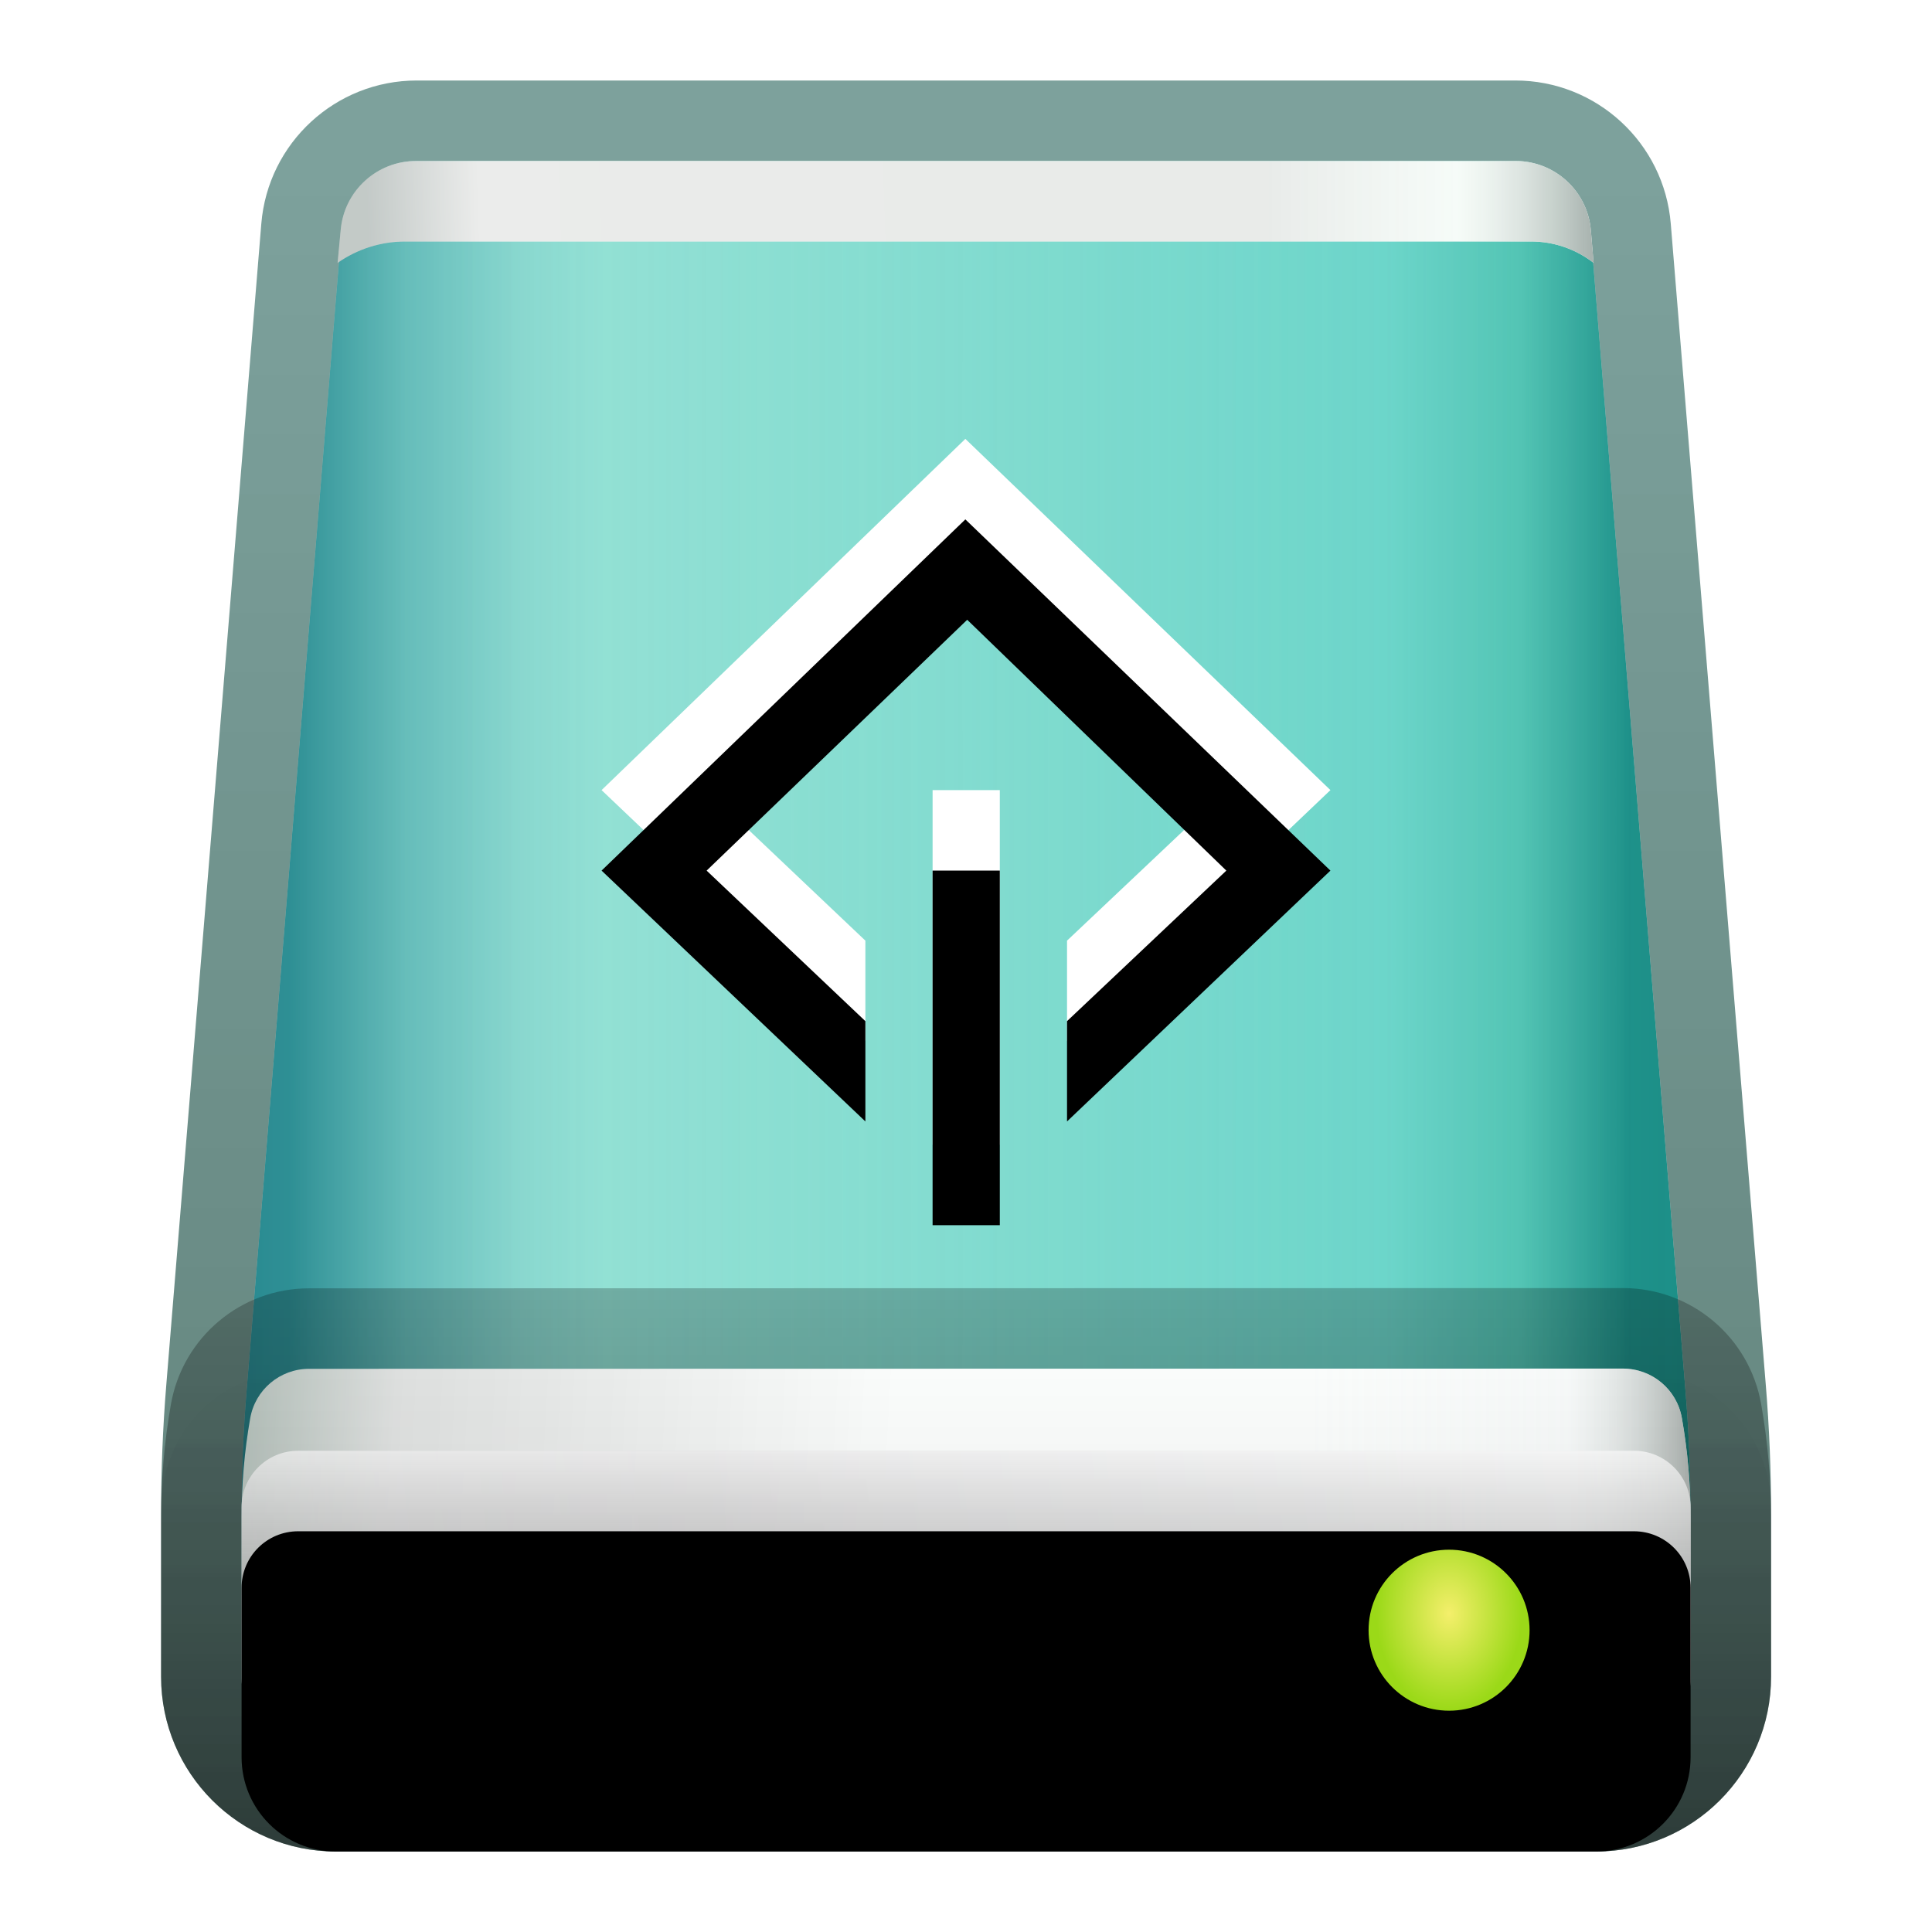 <svg xmlns="http://www.w3.org/2000/svg" xmlns:xlink="http://www.w3.org/1999/xlink" width="24" height="24" viewBox="0 0 24 24">
  <defs>
    <filter id="drive-harddisk-scsi-a" width="123.8%" height="121.7%" x="-11.9%" y="-10.9%" filterUnits="objectBoundingBox">
      <feOffset in="SourceAlpha" result="shadowOffsetOuter1"/>
      <feGaussianBlur in="shadowOffsetOuter1" result="shadowBlurOuter1" stdDeviation=".5"/>
      <feColorMatrix in="shadowBlurOuter1" result="shadowMatrixOuter1" values="0 0 0 0 0   0 0 0 0 0   0 0 0 0 0  0 0 0 0.15 0"/>
      <feMerge>
        <feMergeNode in="shadowMatrixOuter1"/>
        <feMergeNode in="SourceGraphic"/>
      </feMerge>
    </filter>
    <linearGradient id="drive-harddisk-scsi-b" x1="-5.578%" x2="95.89%" y1="40.232%" y2="40.232%">
      <stop offset="0%" stop-color="#2D8A94"/>
      <stop offset="29.932%" stop-color="#81D7C6"/>
      <stop offset="83.27%" stop-color="#5FD0C3"/>
      <stop offset="92.574%" stop-color="#44BDAB"/>
      <stop offset="100%" stop-color="#0C857D"/>
    </linearGradient>
    <linearGradient id="drive-harddisk-scsi-d" x1="128.548%" x2="3.376%" y1="32.065%" y2="32.065%">
      <stop offset="0%" stop-color="#B2F1EE" stop-opacity="0"/>
      <stop offset="87.281%" stop-color="#B3F2EF" stop-opacity=".452"/>
      <stop offset="93.737%" stop-color="#77CACC" stop-opacity=".467"/>
      <stop offset="100%" stop-color="#0C767F" stop-opacity=".5"/>
    </linearGradient>
    <path id="drive-harddisk-scsi-c" d="M3.364,1.562 L17.011,1.562 C17.499,1.562 17.906,1.937 17.945,2.424 L19.125,16.844 C19.167,17.352 19.188,17.862 19.188,18.372 L19.188,20.391 C19.188,21.038 18.663,21.562 18.016,21.562 L2.359,21.562 C1.712,21.562 1.188,21.038 1.188,20.391 L1.188,18.372 C1.188,17.862 1.208,17.352 1.25,16.844 L2.43,2.424 C2.469,1.937 2.876,1.562 3.364,1.562 Z"/>
    <linearGradient id="drive-harddisk-scsi-e" x1="50%" x2="50%" y1="2.631%" y2="100%">
      <stop offset="0%" stop-color="#00473E" stop-opacity=".508"/>
      <stop offset="100%" stop-color="#003428" stop-opacity=".62"/>
    </linearGradient>
    <linearGradient id="drive-harddisk-scsi-f" x1="50%" x2="2.738%" y1="49.672%" y2="49.798%">
      <stop offset="0%" stop-color="#FCFDFC"/>
      <stop offset="81.318%" stop-color="#FFF"/>
      <stop offset="100%" stop-color="#BDC6C4"/>
    </linearGradient>
    <linearGradient id="drive-harddisk-scsi-h" x1="99.734%" x2="73.708%" y1="100%" y2="100%">
      <stop offset="0%" stop-color="#A5B0AC"/>
      <stop offset="41.965%" stop-color="#E8F6EE" stop-opacity=".314"/>
      <stop offset="100%" stop-color="#CBCFCD" stop-opacity=".397"/>
    </linearGradient>
    <path id="drive-harddisk-scsi-g" d="M3.354,1.562 L17.015,1.562 C17.501,1.562 17.907,1.935 17.949,2.42 L17.983,2.827 L17.983,2.827 C17.761,2.655 17.488,2.562 17.208,2.562 L3.219,2.562 C2.919,2.562 2.627,2.655 2.381,2.827 L2.381,2.827 L2.381,2.827 L2.42,2.412 C2.465,1.931 2.87,1.562 3.354,1.562 Z"/>
    <linearGradient id="drive-harddisk-scsi-i" x1="44.527%" x2="0%" y1="48.439%" y2="47.758%">
      <stop offset="0%" stop-color="#FEFEFE"/>
      <stop offset="77.706%" stop-color="#D8D8D8"/>
      <stop offset="100%" stop-color="#A2AEA8"/>
    </linearGradient>
    <linearGradient id="drive-harddisk-scsi-k" x1="100%" x2="74.044%" y1="100%" y2="100%">
      <stop offset="0%" stop-color="#AAB0AD"/>
      <stop offset="32.662%" stop-color="#E9F1F0" stop-opacity=".314"/>
      <stop offset="100%" stop-color="#F1FAF6" stop-opacity=".233"/>
    </linearGradient>
    <path id="drive-harddisk-scsi-j" d="M19.08,17.178 C19.152,17.588 19.188,18.003 19.188,18.42 L19.188,20.391 C19.188,21.038 18.663,21.562 18.016,21.562 L2.359,21.562 C1.712,21.562 1.188,21.038 1.188,20.391 L1.188,18.418 C1.188,18.003 1.223,17.589 1.295,17.18 C1.357,16.825 1.665,16.566 2.026,16.566 L18.347,16.563 C18.709,16.563 19.018,16.822 19.08,17.178 Z"/>
    <linearGradient id="drive-harddisk-scsi-l" x1="50%" x2="50%" y1="-20.244%" y2="100%">
      <stop offset="0%" stop-opacity=".18"/>
      <stop offset="100%" stop-opacity=".467"/>
    </linearGradient>
    <linearGradient id="drive-harddisk-scsi-m" x1="100%" x2="0%" y1="50%" y2="52.443%">
      <stop offset="0%" stop-color="#E3E3E3"/>
      <stop offset="68.204%" stop-color="#C1BFC1"/>
      <stop offset="100%" stop-color="#CBCBCB"/>
    </linearGradient>
    <linearGradient id="drive-harddisk-scsi-o" x1="50%" x2="50%" y1="0%" y2="100%">
      <stop offset="0%" stop-color="#FFF" stop-opacity=".5"/>
      <stop offset="100%" stop-opacity=".326"/>
    </linearGradient>
    <linearGradient id="drive-harddisk-scsi-q" x1="50%" x2="50%" y1="-13.675%" y2="100%">
      <stop offset="0%" stop-opacity="0"/>
      <stop offset="100%" stop-opacity=".111"/>
    </linearGradient>
    <path id="drive-harddisk-scsi-n" d="M1.891,17.584 L18.484,17.584 C18.873,17.584 19.188,17.898 19.188,18.287 L19.188,20.391 C19.188,21.038 18.663,21.562 18.016,21.562 L2.359,21.562 C1.712,21.562 1.188,21.038 1.188,20.391 L1.188,18.287 C1.188,17.898 1.502,17.584 1.891,17.584 Z"/>
    <filter id="drive-harddisk-scsi-p" width="116.7%" height="175.4%" x="-8.3%" y="-37.7%" filterUnits="objectBoundingBox">
      <feOffset dy="1" in="SourceAlpha" result="shadowOffsetInner1"/>
      <feComposite in="shadowOffsetInner1" in2="SourceAlpha" k2="-1" k3="1" operator="arithmetic" result="shadowInnerInner1"/>
      <feColorMatrix in="shadowInnerInner1" values="0 0 0 0 1   0 0 0 0 1   0 0 0 0 1  0 0 0 1 0"/>
    </filter>
    <radialGradient id="drive-harddisk-scsi-r" cx="54.402%" cy="50%" r="50%" fx="54.402%" fy="50%" gradientTransform="matrix(0 1 -1.144 0 1.116 -.044)">
      <stop offset="0%" stop-color="#4A5D00" stop-opacity=".477"/>
      <stop offset="100%" stop-color="#465900" stop-opacity=".693"/>
    </radialGradient>
    <radialGradient id="drive-harddisk-scsi-s" cx="50%" cy="39.587%" r="60.364%" fx="50%" fy="39.587%" gradientTransform="matrix(0 1 -.75 0 .797 -.104)">
      <stop offset="0%" stop-color="#F4EF6B"/>
      <stop offset="99.921%" stop-color="#9BD918"/>
    </radialGradient>
    <path id="drive-harddisk-scsi-t" d="M12.42,9.815 L12.42,14.22 L11.585,14.22 L11.585,9.815 L12.42,9.815 Z M11.992,5.452 L16.527,9.815 L13.255,12.931 L13.255,11.685 L15.234,9.815 L12.015,6.699 L8.778,9.815 L10.75,11.685 L10.75,12.931 L7.473,9.815 L11.992,5.452 Z"/>
    <filter id="drive-harddisk-scsi-u" width="122.1%" height="122.8%" x="-11%" y="-11.4%" filterUnits="objectBoundingBox">
      <feGaussianBlur in="SourceAlpha" result="shadowBlurInner1" stdDeviation=".5"/>
      <feOffset dy="1" in="shadowBlurInner1" result="shadowOffsetInner1"/>
      <feComposite in="shadowOffsetInner1" in2="SourceAlpha" k2="-1" k3="1" operator="arithmetic" result="shadowInnerInner1"/>
      <feColorMatrix in="shadowInnerInner1" values="0 0 0 0 0.51   0 0 0 0 1   0 0 0 0 0.8  0 0 0 0.65 0"/>
    </filter>
  </defs>
  <g fill="none" fill-rule="evenodd">
    <g filter="url(#drive-harddisk-scsi-a)" transform="translate(1.813 .438)">
      <use fill="url(#drive-harddisk-scsi-b)" xlink:href="#drive-harddisk-scsi-c"/>
      <use fill="url(#drive-harddisk-scsi-d)" fill-opacity=".8" xlink:href="#drive-harddisk-scsi-c"/>
      <path fill="url(#drive-harddisk-scsi-e)" fill-rule="nonzero" d="M17.011,0.562 L3.364,0.562 C2.355,0.562 1.515,1.337 1.433,2.342 L0.253,16.762 C0.209,17.298 0.188,17.835 0.188,18.372 L0.188,20.391 C0.188,21.59 1.16,22.562 2.359,22.562 L18.016,22.562 C19.215,22.562 20.188,21.59 20.188,20.391 L20.188,18.372 C20.188,17.835 20.166,17.298 20.122,16.762 L18.942,2.342 C18.86,1.337 18.02,0.562 17.011,0.562 Z M17.011,1.562 C17.499,1.562 17.906,1.937 17.945,2.424 L19.125,16.844 C19.167,17.352 19.188,17.862 19.188,18.372 L19.188,20.391 C19.188,21.038 18.663,21.562 18.016,21.562 L2.359,21.562 C1.712,21.562 1.188,21.038 1.188,20.391 L1.188,18.372 C1.188,17.862 1.208,17.352 1.25,16.844 L2.43,2.424 C2.469,1.937 2.876,1.562 3.364,1.562 L17.011,1.562 Z"/>
      <use fill="url(#drive-harddisk-scsi-f)" xlink:href="#drive-harddisk-scsi-g"/>
      <use fill="url(#drive-harddisk-scsi-h)" xlink:href="#drive-harddisk-scsi-g"/>
      <use fill="url(#drive-harddisk-scsi-i)" xlink:href="#drive-harddisk-scsi-j"/>
      <use fill="url(#drive-harddisk-scsi-k)" xlink:href="#drive-harddisk-scsi-j"/>
      <path fill="url(#drive-harddisk-scsi-l)" fill-rule="nonzero" d="M18.347,15.563 L2.026,15.566 C1.18,15.566 0.456,16.174 0.31,17.008 C0.228,17.473 0.188,17.945 0.188,18.418 L0.188,20.391 C0.188,21.59 1.16,22.562 2.359,22.562 L18.016,22.562 C19.215,22.562 20.188,21.59 20.188,20.391 L20.188,18.42 C20.188,17.946 20.147,17.473 20.065,17.006 C19.919,16.172 19.195,15.562 18.347,15.563 Z M18.347,16.563 C18.709,16.563 19.018,16.822 19.08,17.178 C19.152,17.588 19.188,18.003 19.188,18.42 L19.188,20.391 C19.188,21.038 18.663,21.562 18.016,21.562 L2.359,21.562 C1.712,21.562 1.188,21.038 1.188,20.391 L1.188,18.418 C1.188,18.003 1.223,17.589 1.295,17.18 C1.357,16.825 1.665,16.566 2.026,16.566 L18.347,16.563 Z"/>
      <use fill="url(#drive-harddisk-scsi-m)" fill-opacity=".6" xlink:href="#drive-harddisk-scsi-n"/>
      <use fill="url(#drive-harddisk-scsi-o)" xlink:href="#drive-harddisk-scsi-n"/>
      <use fill="#000" filter="url(#drive-harddisk-scsi-p)" xlink:href="#drive-harddisk-scsi-n"/>
      <path stroke="url(#drive-harddisk-scsi-q)" d="M18.484,17.084 C18.817,17.084 19.117,17.218 19.335,17.436 C19.553,17.654 19.688,17.954 19.688,18.287 L19.688,18.287 L19.688,20.391 C19.688,20.852 19.5,21.27 19.198,21.573 C18.895,21.875 18.477,22.062 18.016,22.062 L18.016,22.062 L2.359,22.062 C1.898,22.062 1.48,21.875 1.177,21.573 C0.875,21.27 0.688,20.852 0.688,20.391 L0.688,20.391 L0.688,18.287 C0.688,17.954 0.822,17.654 1.04,17.436 C1.258,17.218 1.558,17.084 1.891,17.084 L1.891,17.084 Z"/>
      <path fill="url(#drive-harddisk-scsi-r)" d="M16.188,20.75 C16.705,20.75 17.125,20.414 17.125,20 C17.125,19.586 16.705,19.25 16.188,19.25 C15.67,19.25 15.25,19.586 15.25,20 C15.25,20.414 15.67,20.75 16.188,20.75 Z"/>
      <ellipse cx="16.188" cy="19.813" fill="url(#drive-harddisk-scsi-s)" rx="1" ry="1"/>
    </g>
    <use fill="#FFF" xlink:href="#drive-harddisk-scsi-t"/>
    <use fill="#000" filter="url(#drive-harddisk-scsi-u)" xlink:href="#drive-harddisk-scsi-t"/>
  </g>
</svg>
